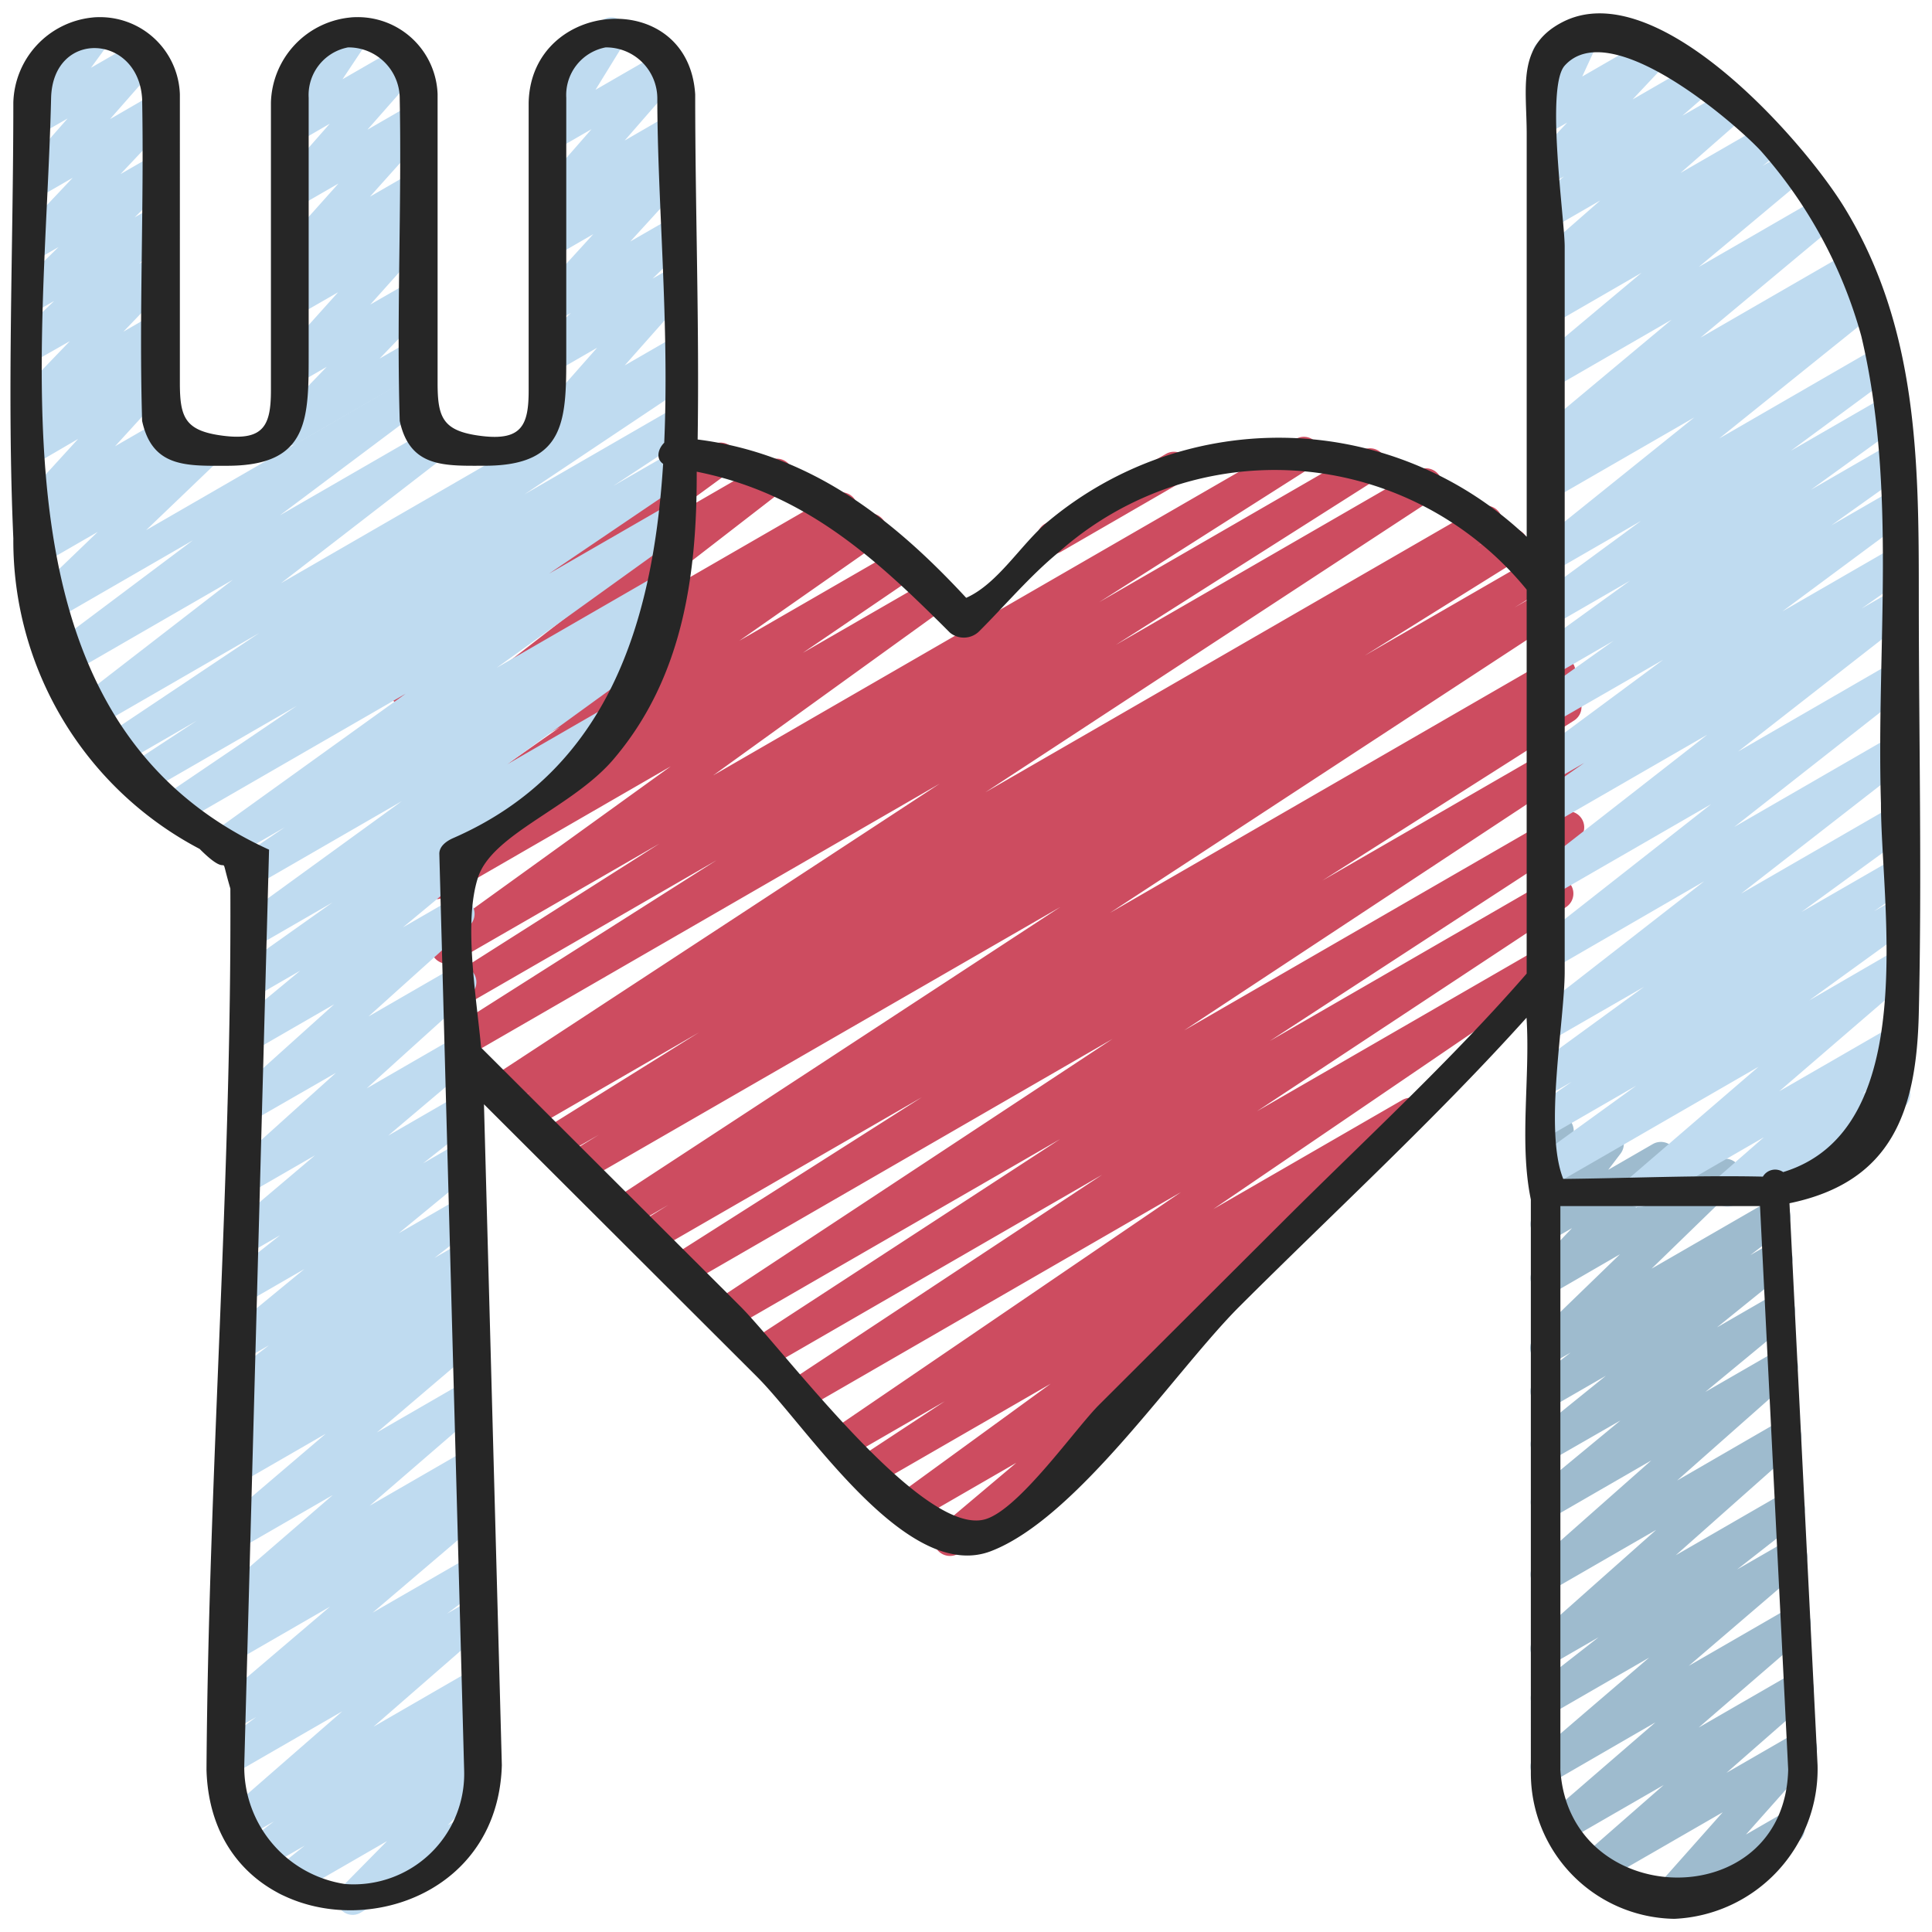<?xml version="1.0" encoding="UTF-8"?>
<svg xmlns="http://www.w3.org/2000/svg" id="Icons" viewBox="0 0 60 60" width="512" height="512"><path d="M32.7,17.2a.5.5,0,0,1-.25-.932l3.777-2.181a.5.5,0,0,1,.5.865L32.95,17.136A.494.494,0,0,1,32.7,17.2Z" fill="#cd4c60"/><path d="M29.5,48.321a.5.5,0,0,1-.322-.882l2.384-2.01L28.6,47.14a.5.5,0,0,1-.544-.837l4.573-3.329-5.2,3a.5.5,0,0,1-.526-.851l2.438-1.605-2.771,1.6a.5.5,0,0,1-.531-.846l10.637-7.249L25.135,43.687a.5.5,0,0,1-.526-.85l9.618-6.353L23.9,42.449a.5.5,0,0,1-.524-.851l9.547-6.222L22.711,41.269a.5.5,0,0,1-.525-.85l12.367-8.156L21.333,39.9a.5.5,0,0,1-.519-.855l7.815-4.969-8.319,4.8a.5.5,0,0,1-.514-.857l.962-.6-1.207.7a.5.5,0,0,1-.524-.85l13.9-9.1L18.135,36.7a.5.5,0,0,1-.513-.858l.975-.6-1.22.7a.5.5,0,0,1-.515-.856l4.845-3.022L16.5,35.075a.5.5,0,0,1-.513-.858l.521-.321-.754.435a.5.5,0,0,1-.525-.851l13.955-9.143L14.6,32.759a.5.5,0,0,1-.518-.855l8.172-5.189-7.895,4.557a.5.5,0,0,1-.518-.854L20.479,26.2,14.13,29.862a.5.5,0,0,1-.543-.838L20.83,23.8l-7.025,4.056a.5.5,0,0,1-.532-.846l3.473-2.366-3.165,1.827a.5.5,0,0,1-.537-.842l4.352-3.05-4.065,2.347a.5.5,0,0,1-.527-.849l.285-.19a.5.5,0,0,1-.487-.862l5.367-4.153-5.138,2.966A.5.5,0,0,1,12.286,21l2.322-1.7-2,1.154A.5.5,0,0,1,12,20.371a.5.5,0,0,1-.068-.609l.774-1.266-.379.219a.5.5,0,0,1-.5-.865l2.083-1.2a.5.5,0,0,1,.677.694l-.775,1.266,8.318-4.8a.5.5,0,0,1,.545.836l-2.318,1.695,3.519-2.031a.5.5,0,0,1,.556.828l-5.366,4.151,6.825-3.939a.5.5,0,0,1,.527.848l-.217.145.574-.331a.5.5,0,0,1,.538.842L22.959,19.9l4.92-2.839a.5.5,0,0,1,.531.845l-3.477,2.369,3.917-2.26a.5.5,0,0,1,.543.838l-7.244,5.227,18.1-10.451a.5.5,0,0,1,.519.854L34.137,18.7l8.168-4.716a.5.5,0,0,1,.517.855l-8.17,5.188,9.374-5.412a.5.5,0,0,1,.525.851L30.6,24.607l15.3-8.831a.5.5,0,0,1,.512.859l-.533.328.83-.479a.5.5,0,0,1,.515.857l-4.845,3.021L47.509,17.4a.5.5,0,0,1,.512.859l-.988.609.812-.468a.5.5,0,0,1,.523.851l-13.9,9.1,13.718-7.92a.5.5,0,0,1,.514.857l-.951.59.622-.359a.5.5,0,0,1,.519.854L41.07,27.345l7.552-4.36a.5.5,0,0,1,.525.85L36.774,32l11.678-6.741a.5.5,0,0,1,.524.851l-9.542,6.219,8.692-5.018a.5.5,0,0,1,.525.849l-9.615,6.351,8.748-5.05a.5.5,0,0,1,.531.846L37.68,37.55l5.863-3.385a.5.5,0,0,1,.525.851L40.585,37.31a.5.5,0,0,1,.281.9L36.1,41.687a.5.5,0,0,1,.423.872l-4.175,3.52a.614.614,0,0,1,.05.072.5.5,0,0,1-.183.683l-2.46,1.42A.491.491,0,0,1,29.5,48.321Z" fill="#cd4c60"/><path d="M16.97,13.827A.5.5,0,0,1,16.6,13L18.544,10.8l-1.264.729a.5.5,0,0,1-.6-.791l1.05-1.02-.452.26a.5.5,0,0,1-.619-.769l1.766-1.937-1.147.663a.5.5,0,0,1-.581-.808l.367-.323a.489.489,0,0,1-.422-.182.5.5,0,0,1,.01-.646l1.718-1.964-1.092.63a.5.5,0,0,1-.676-.7l.924-1.5a.5.5,0,0,1-.426-.9L18.734.606a.5.5,0,0,1,.609.084.5.5,0,0,1,.067.612l-.916,1.486,1.991-1.149a.5.5,0,0,1,.626.761L19.4,4.364,20.72,3.6a.5.5,0,0,1,.581.807l-.368.324a.521.521,0,0,1,.426.186.5.5,0,0,1-.02.65L19.574,7.5,20.72,6.84a.5.5,0,0,1,.6.791L20.266,8.653l.454-.261a.5.5,0,0,1,.624.764L19.4,11.349l1.324-.764a.5.5,0,0,1,.5.865l-4,2.31A.489.489,0,0,1,16.97,13.827Z" fill="#bfdbf0"/><path d="M8.965,13.84a.5.5,0,0,1-.361-.847l1.542-1.6-.866.5a.5.5,0,0,1-.622-.767L10.5,9.077l-1.219.7a.5.5,0,0,1-.583-.8L9.121,8.6a.508.508,0,0,1-.478-.177.5.5,0,0,1,.015-.649L10.51,5.7l-1.23.71a.5.5,0,0,1-.626-.763l1.588-1.806L9.28,4.4a.5.5,0,0,1-.666-.709l.809-1.211a.512.512,0,0,1-.5-.246A.5.5,0,0,1,9.1,1.549L10.734.606a.5.5,0,0,1,.666.71l-.763,1.145,1.735-1A.5.5,0,0,1,13,2.222L11.411,4.028l1.309-.756a.5.5,0,0,1,.622.767L11.49,6.107l1.23-.71A.5.5,0,0,1,13.3,6.2l-.424.378a.511.511,0,0,1,.479.177.5.5,0,0,1-.016.649L11.5,9.458l1.219-.7a.5.5,0,0,1,.61.779l-1.541,1.6.931-.537a.5.5,0,0,1,.5.865L9.215,13.772A.49.49,0,0,1,8.965,13.84Z" fill="#bfdbf0"/><path d="M10.956,59.468a.5.5,0,0,1-.356-.851l1.42-1.44L9.181,58.815a.5.5,0,0,1-.563-.823l.844-.674-1.213.7a.5.5,0,0,1-.554-.83l.811-.622-.866.5a.5.5,0,0,1-.578-.809l3.568-3.111L7.286,55.075a.5.5,0,0,1-.551-.832l1.218-.917-.63.363a.5.5,0,0,1-.574-.813l3.5-2.98L7.38,51.552a.5.5,0,0,1-.549-.834l.7-.522-.119.069a.5.5,0,0,1-.577-.811l3.5-3.024L7.471,48.084a.5.5,0,0,1-.575-.813l3.22-2.745L7.525,46.021a.5.5,0,0,1-.546-.834l.382-.283a.5.5,0,0,1-.352-.9l.431-.321a.494.494,0,0,1-.516-.211.5.5,0,0,1,.109-.674L8.35,41.781l-.724.417a.5.5,0,0,1-.567-.819l2.393-1.968L7.673,40.438a.5.5,0,0,1-.56-.825L8.7,38.36l-.986.57a.5.5,0,0,1-.573-.815L9.782,35.88l-2.02,1.166a.5.5,0,0,1-.584-.8l3.254-2.928L7.821,34.82a.5.5,0,0,1-.654-.138.5.5,0,0,1,.069-.666l3.143-2.828-2.5,1.443a.5.5,0,0,1-.569-.818l2.014-1.668-1.4.808a.5.5,0,0,1-.539-.841l2.942-2.086L7.964,29.39a.5.5,0,0,1-.544-.837l5.059-3.672L8.016,27.457a.5.5,0,0,1-.531-.847l1.364-.921L7.3,26.583a.5.5,0,0,1-.542-.839l5.839-4.2-7.04,4.063a.5.5,0,0,1-.531-.846l4.192-2.841L4.423,24.686a.5.5,0,0,1-.525-.851L6.11,22.383l-2.5,1.445a.5.5,0,0,1-.528-.849l4.968-3.32L2.784,22.7a.5.5,0,0,1-.555-.828l5-3.866-5.27,3.043a.5.5,0,0,1-.55-.833L5.99,16.78,1.479,19.385a.5.5,0,0,1-.6-.793l2.157-2.074L1.284,17.53a.5.5,0,0,1-.578-.809L1.07,16.4a.525.525,0,0,1-.429-.184.5.5,0,0,1,.02-.651l1.765-1.934L1.28,14.3a.5.5,0,0,1-.589-.8l.648-.6-.059.034a.5.5,0,0,1-.61-.78l1.5-1.56L1.28,11.1a.5.5,0,0,1-.6-.793l1-.959-.4.229a.5.5,0,0,1-.6-.789L1.817,7.673l-.537.309a.5.5,0,0,1-.613-.776L2.258,5.521l-.978.565a.5.5,0,0,1-.625-.763L2.1,3.679l-.822.473a.5.5,0,0,1-.654-.727l.689-.945A.5.5,0,0,1,1.1,1.549L2.734.606a.5.5,0,0,1,.655.728l-.564.771,1.412-.814a.5.5,0,0,1,.625.763L3.416,3.7l1.3-.753a.5.5,0,0,1,.613.777L3.742,5.407l.978-.564a.5.5,0,0,1,.6.789L4.183,6.75l.537-.31a.5.5,0,0,1,.6.793l-1,.959.4-.229a.5.5,0,0,1,.61.779L3.833,10.3l.887-.512a.5.5,0,0,1,.589.8l-.648.6.059-.034a.5.5,0,0,1,.619.77L3.573,13.859l1.307-.754a.5.5,0,0,1,.578.81l-.176.152L6.1,13.6a.5.5,0,0,1,.6.793L4.538,16.464,12.72,11.74a.5.5,0,0,1,.55.833L8.691,16.005l4.487-2.59a.5.5,0,0,1,.555.828L8.728,18.11,20.72,11.188a.5.5,0,0,1,.528.848l-4.967,3.32,4.439-2.562a.5.5,0,0,1,.524.851l-2.2,1.447,1.681-.97a.5.5,0,0,1,.53.847l-4.2,2.844L20.72,15.7a.5.5,0,0,1,.542.839l-5.838,4.2,5.181-2.991a.5.5,0,0,1,.531.847l-1.365.923.5-.292a.5.5,0,0,1,.544.837l-5.056,3.669,3.35-1.933a.5.5,0,0,1,.539.841l-5.188,3.678a.526.526,0,0,1,.153.145.5.5,0,0,1-.091.67L12.514,28.8,14,27.941a.5.5,0,0,1,.585.8l-3.143,2.828,2.616-1.51a.5.5,0,0,1,.584.8L11.388,33.8l2.73-1.576a.5.5,0,0,1,.573.814L12.052,35.27l2.115-1.221a.5.5,0,0,1,.56.825L13.14,36.128l1.067-.616a.5.5,0,0,1,.567.819L12.381,38.3l1.872-1.08a.5.5,0,0,1,.556.828l-1.319,1.02.8-.462a.5.5,0,0,1,.548.834l-.388.289a.5.5,0,0,1,.418.887l-.337.248a.512.512,0,0,1,.48.207.5.5,0,0,1-.084.669l-3.222,2.746,2.7-1.559a.5.5,0,0,1,.577.81l-3.5,3.024,2.98-1.72a.5.5,0,0,1,.549.834l-.7.521.186-.107a.5.5,0,0,1,.574.814l-3.5,2.981,2.983-1.722a.5.5,0,0,1,.55.832l-1.222.92.709-.408a.5.5,0,0,1,.578.81L11.6,53.624l3.045-1.759a.5.5,0,0,1,.554.829l-.813.624.295-.17a.5.5,0,0,1,.562.824l-.844.674.317-.182a.5.5,0,0,1,.606.783l-1.418,1.439.295-.17a.5.5,0,1,1,.5.865l-3.5,2.019A.49.49,0,0,1,10.956,59.468Z" fill="#bfdbf0"/><path d="M51.792,59.458a.5.5,0,0,1-.374-.832L53.5,56.282l-3.8,2.191a.5.5,0,0,1-.579-.809l2.547-2.23-2.989,1.725a.5.5,0,0,1-.578-.81l3.31-2.86L48.28,55.3a.5.5,0,0,1-.575-.813l3.51-3.008L48.28,53.173a.5.5,0,0,1-.557-.826l1.922-1.5-1.365.787a.5.5,0,0,1-.582-.807l3.736-3.316-3.154,1.82a.5.5,0,0,1-.581-.807l3.585-3.17-3,1.733a.5.5,0,0,1-.568-.818l2.607-2.154L48.28,45.288a.5.5,0,0,1-.564-.821l2.157-1.742-1.593.919a.5.5,0,0,1-.554-.83l1.051-.808-.5.287a.5.5,0,0,1-.6-.792l2.633-2.549L48.28,40.127a.5.5,0,0,1-.612-.777l1.152-1.209-.54.311a.5.5,0,0,1-.647-.736l.448-.586a.491.491,0,0,1-.348-.1.5.5,0,0,1-.19-.514l.183-.8a.5.5,0,0,1,.054-.83l.344-.2a.509.509,0,0,1,.547.032.5.5,0,0,1,.19.513l-.088.386.906-.522a.5.5,0,0,1,.626.1.5.5,0,0,1,.021.634l-.38.5,1.385-.8a.5.5,0,0,1,.612.777l-1.152,1.208,2.535-1.462a.5.5,0,0,1,.65.131.5.5,0,0,1-.052.661L51.291,39.4l3.563-2.057a.5.5,0,0,1,.555.829l-1.051.807.562-.324a.5.5,0,0,1,.564.822l-2.161,1.746L55,40.255a.5.5,0,0,1,.568.818l-2.607,2.154L55.088,42a.5.5,0,0,1,.581.808l-3.585,3.171,3.112-1.8a.5.5,0,0,1,.582.806L52.042,48.3l3.267-1.885a.5.5,0,0,1,.557.826l-1.918,1.5,1.435-.828a.5.5,0,0,1,.575.812l-3.511,3.009,3.039-1.754a.5.5,0,0,1,.577.811l-3.309,2.859,2.834-1.635a.5.5,0,0,1,.579.808l-2.549,2.233,2.063-1.191a.5.5,0,0,1,.624.765l-2.084,2.344,1.058-.611a.5.5,0,1,1,.5.865l-3.737,2.158A.489.489,0,0,1,51.792,59.458Z" fill="#9ebbce"/><path d="M50.9,37.487a.5.5,0,0,1-.327-.879l4.04-3.479L48.28,36.783a.5.5,0,0,1-.543-.838l3.082-2.231L48.28,35.18a.5.5,0,0,1-.535-.844l1.067-.74-.532.306a.5.5,0,0,1-.544-.837l3.321-2.419-2.777,1.6a.5.5,0,0,1-.556-.827l5.2-4.049L48.28,30.057a.5.5,0,0,1-.558-.827l5.421-4.257L48.28,27.779a.5.5,0,0,1-.557-.827l5.3-4.136L48.28,25.552a.5.5,0,0,1-.536-.843L49.2,23.693l-.917.53a.5.5,0,0,1-.548-.834l3.917-2.9L48.28,22.43a.5.5,0,0,1-.54-.84L50.11,19.9l-1.83,1.057a.5.5,0,0,1-.543-.838l2.883-2.084-2.34,1.351a.5.5,0,0,1-.546-.836l3.23-2.374L48.28,17.726a.5.5,0,0,1-.563-.823l4.9-3.939-4.334,2.5a.5.5,0,0,1-.538-.842l.487-.342a.5.5,0,0,1-.519-.843l4.2-3.508-3.635,2.1a.5.5,0,0,1-.571-.816l3.274-2.742-2.7,1.56a.5.5,0,0,1-.551-.831l.555-.421,0,0a.5.5,0,0,1-.579-.808l1.992-1.746-1.413.815a.5.5,0,0,1-.578-.81l.863-.752-.285.165a.5.5,0,0,1-.614-.775l1-1.061-.381.219a.5.5,0,0,1-.7-.641L48.124,2.2a.5.5,0,0,1-.47-.249.5.5,0,0,1,.183-.682L48.95.621a.5.5,0,0,1,.7.642l-.512,1.113,1.949-1.125a.5.5,0,0,1,.614.774l-1,1.064,1.831-1.057a.5.5,0,0,1,.578.81l-.862.751L53.6,2.818a.5.5,0,0,1,.579.809l-1.99,1.744L54.741,3.9a.5.5,0,0,1,.552.832l-.558.421.724-.417a.5.5,0,0,1,.571.817L52.757,8.29l3.69-2.131a.5.5,0,0,1,.571.817l-4.208,3.51,4.529-2.614a.5.5,0,0,1,.538.842l-.449.316.3-.176a.5.5,0,0,1,.564.822l-4.9,3.941,4.9-2.83a.5.5,0,0,1,.546.835L55.615,14l2.959-1.708a.5.5,0,0,1,.543.838l-2.878,2.081L58.7,13.79a.5.5,0,0,1,.54.84l-2.369,1.687,1.853-1.069a.5.5,0,0,1,.548.834l-3.921,2.907,3.373-1.947a.5.5,0,0,1,.536.843L57.811,18.9l.909-.525a.5.5,0,0,1,.557.827l-5.3,4.138L58.72,20.6a.5.5,0,0,1,.558.826L53.86,25.681l4.86-2.806a.5.5,0,0,1,.556.827l-5.207,4.051,4.651-2.685a.5.5,0,0,1,.544.837l-3.321,2.419,2.777-1.6a.5.5,0,0,1,.535.843L58.2,28.3l.525-.3a.5.5,0,0,1,.543.838l-3.082,2.231L58.72,29.6a.5.5,0,0,1,.576.811l-4.042,3.481,3.466-2a.5.5,0,0,1,.579.809l-1.461,1.276.756-.436a.5.5,0,0,1,.5.865l-5.2,3a.5.5,0,0,1-.579-.809l1.462-1.277-3.634,2.1A.5.5,0,0,1,50.9,37.487Z" fill="#bfdbf0"/><path d="M57.278,6.442C56,4.357,51.441-.835,48.513.692c-1.417.739-1.1,2.014-1.1,3.478v12.5a11.171,11.171,0,0,0-14.884-.458c-.829.7-1.539,1.917-2.523,2.354-2.315-2.5-4.872-4.477-8.34-4.917.055-3.568-.076-7.159-.076-10.717-.211-3.355-5.1-2.978-5.172.256v8.939c0,1.077-.216,1.567-1.465,1.413-1.2-.148-1.363-.56-1.363-1.648V2.927A2.48,2.48,0,0,0,10.832.548,2.732,2.732,0,0,0,8.414,3.183v8.939c0,1.077-.216,1.567-1.465,1.413-1.2-.148-1.363-.56-1.363-1.648V2.927A2.48,2.48,0,0,0,2.832.548,2.732,2.732,0,0,0,.414,3.183c0,4.5-.2,9.042,0,13.536A10.811,10.811,0,0,0,6.2,26.364c1.062,1.067.557-.127.954,1.232.043,9.029-.681,18.279-.741,27.367.168,5.978,9.008,5.7,9.172-.146l-.555-20.523,8.477,8.46c1.578,1.575,4.651,6.425,7.269,5.418,2.69-1.035,5.726-5.613,7.727-7.609,2.967-2.96,6.095-5.834,8.905-8.957.118,1.851-.233,3.883.134,5.646V55.069A4.526,4.526,0,0,0,52,59.591a4.655,4.655,0,0,0,4.446-4.77q-.437-8.727-.872-17.453c3.2-.662,3.947-2.881,4.016-5.905.1-4.309,0-8.631,0-12.941C59.591,14.32,59.563,10.174,57.278,6.442ZM10.718,58.51a3.675,3.675,0,0,1-3.132-3.693q.385-14.214.77-28.43C-.47,22.37,1.4,11.193,1.587,3.037,1.647.9,4.3,1.047,4.414,3.073c.064,3.326-.1,6.7,0,10,.316,1.452,1.379,1.395,2.637,1.392,2.58,0,2.535-1.474,2.535-3.6V3.037a1.506,1.506,0,0,1,1.222-1.565,1.59,1.59,0,0,1,1.606,1.6c.064,3.326-.1,6.7,0,10,.316,1.452,1.379,1.395,2.637,1.392,2.58,0,2.535-1.474,2.535-3.6V3.037a1.506,1.506,0,0,1,1.222-1.565,1.59,1.59,0,0,1,1.606,1.6c0,3.153.378,6.994.214,10.677-.2.2-.263.5-.034.656-.313,4.952-1.721,9.522-6.509,11.618-.2.086-.448.249-.441.5q.384,14.221.77,28.441A3.432,3.432,0,0,1,10.718,58.51ZM39.859,37.916l-5.725,5.711c-.75.748-2.528,3.311-3.574,3.565-1.977.481-6.236-5.292-7.576-6.63l-8.041-8.025c-.163-1.691-.543-3.9-.1-5.281s3-2.194,4.267-3.744c2.109-2.52,2.538-5.69,2.527-8.863,3.353.67,5.52,2.65,7.866,5a.679.679,0,0,0,.92-.057c.8-.8,1.559-1.7,2.43-2.42a10.093,10.093,0,0,1,14.559,1.14V30.236C45.059,32.941,42.394,35.387,39.859,37.916Zm8.6,17.015V37.456h6.2q.438,8.752.875,17.5C55.424,59.509,48.7,59.352,48.457,54.931ZM55.378,36.4a.442.442,0,0,0-.63.141c-2.087-.045-4.114.05-6.2.071-.607-1.519.045-4.912.045-6.446V7.66c0-.845-.6-4.952,0-5.622,1.436-1.6,5.385,1.877,6.1,2.658a14.492,14.492,0,0,1,3.111,5.74c1.123,4.736.462,9.685.611,14.511C58.409,28.051,59.692,35.085,55.378,36.4Z" fill="#262626"/></svg>
